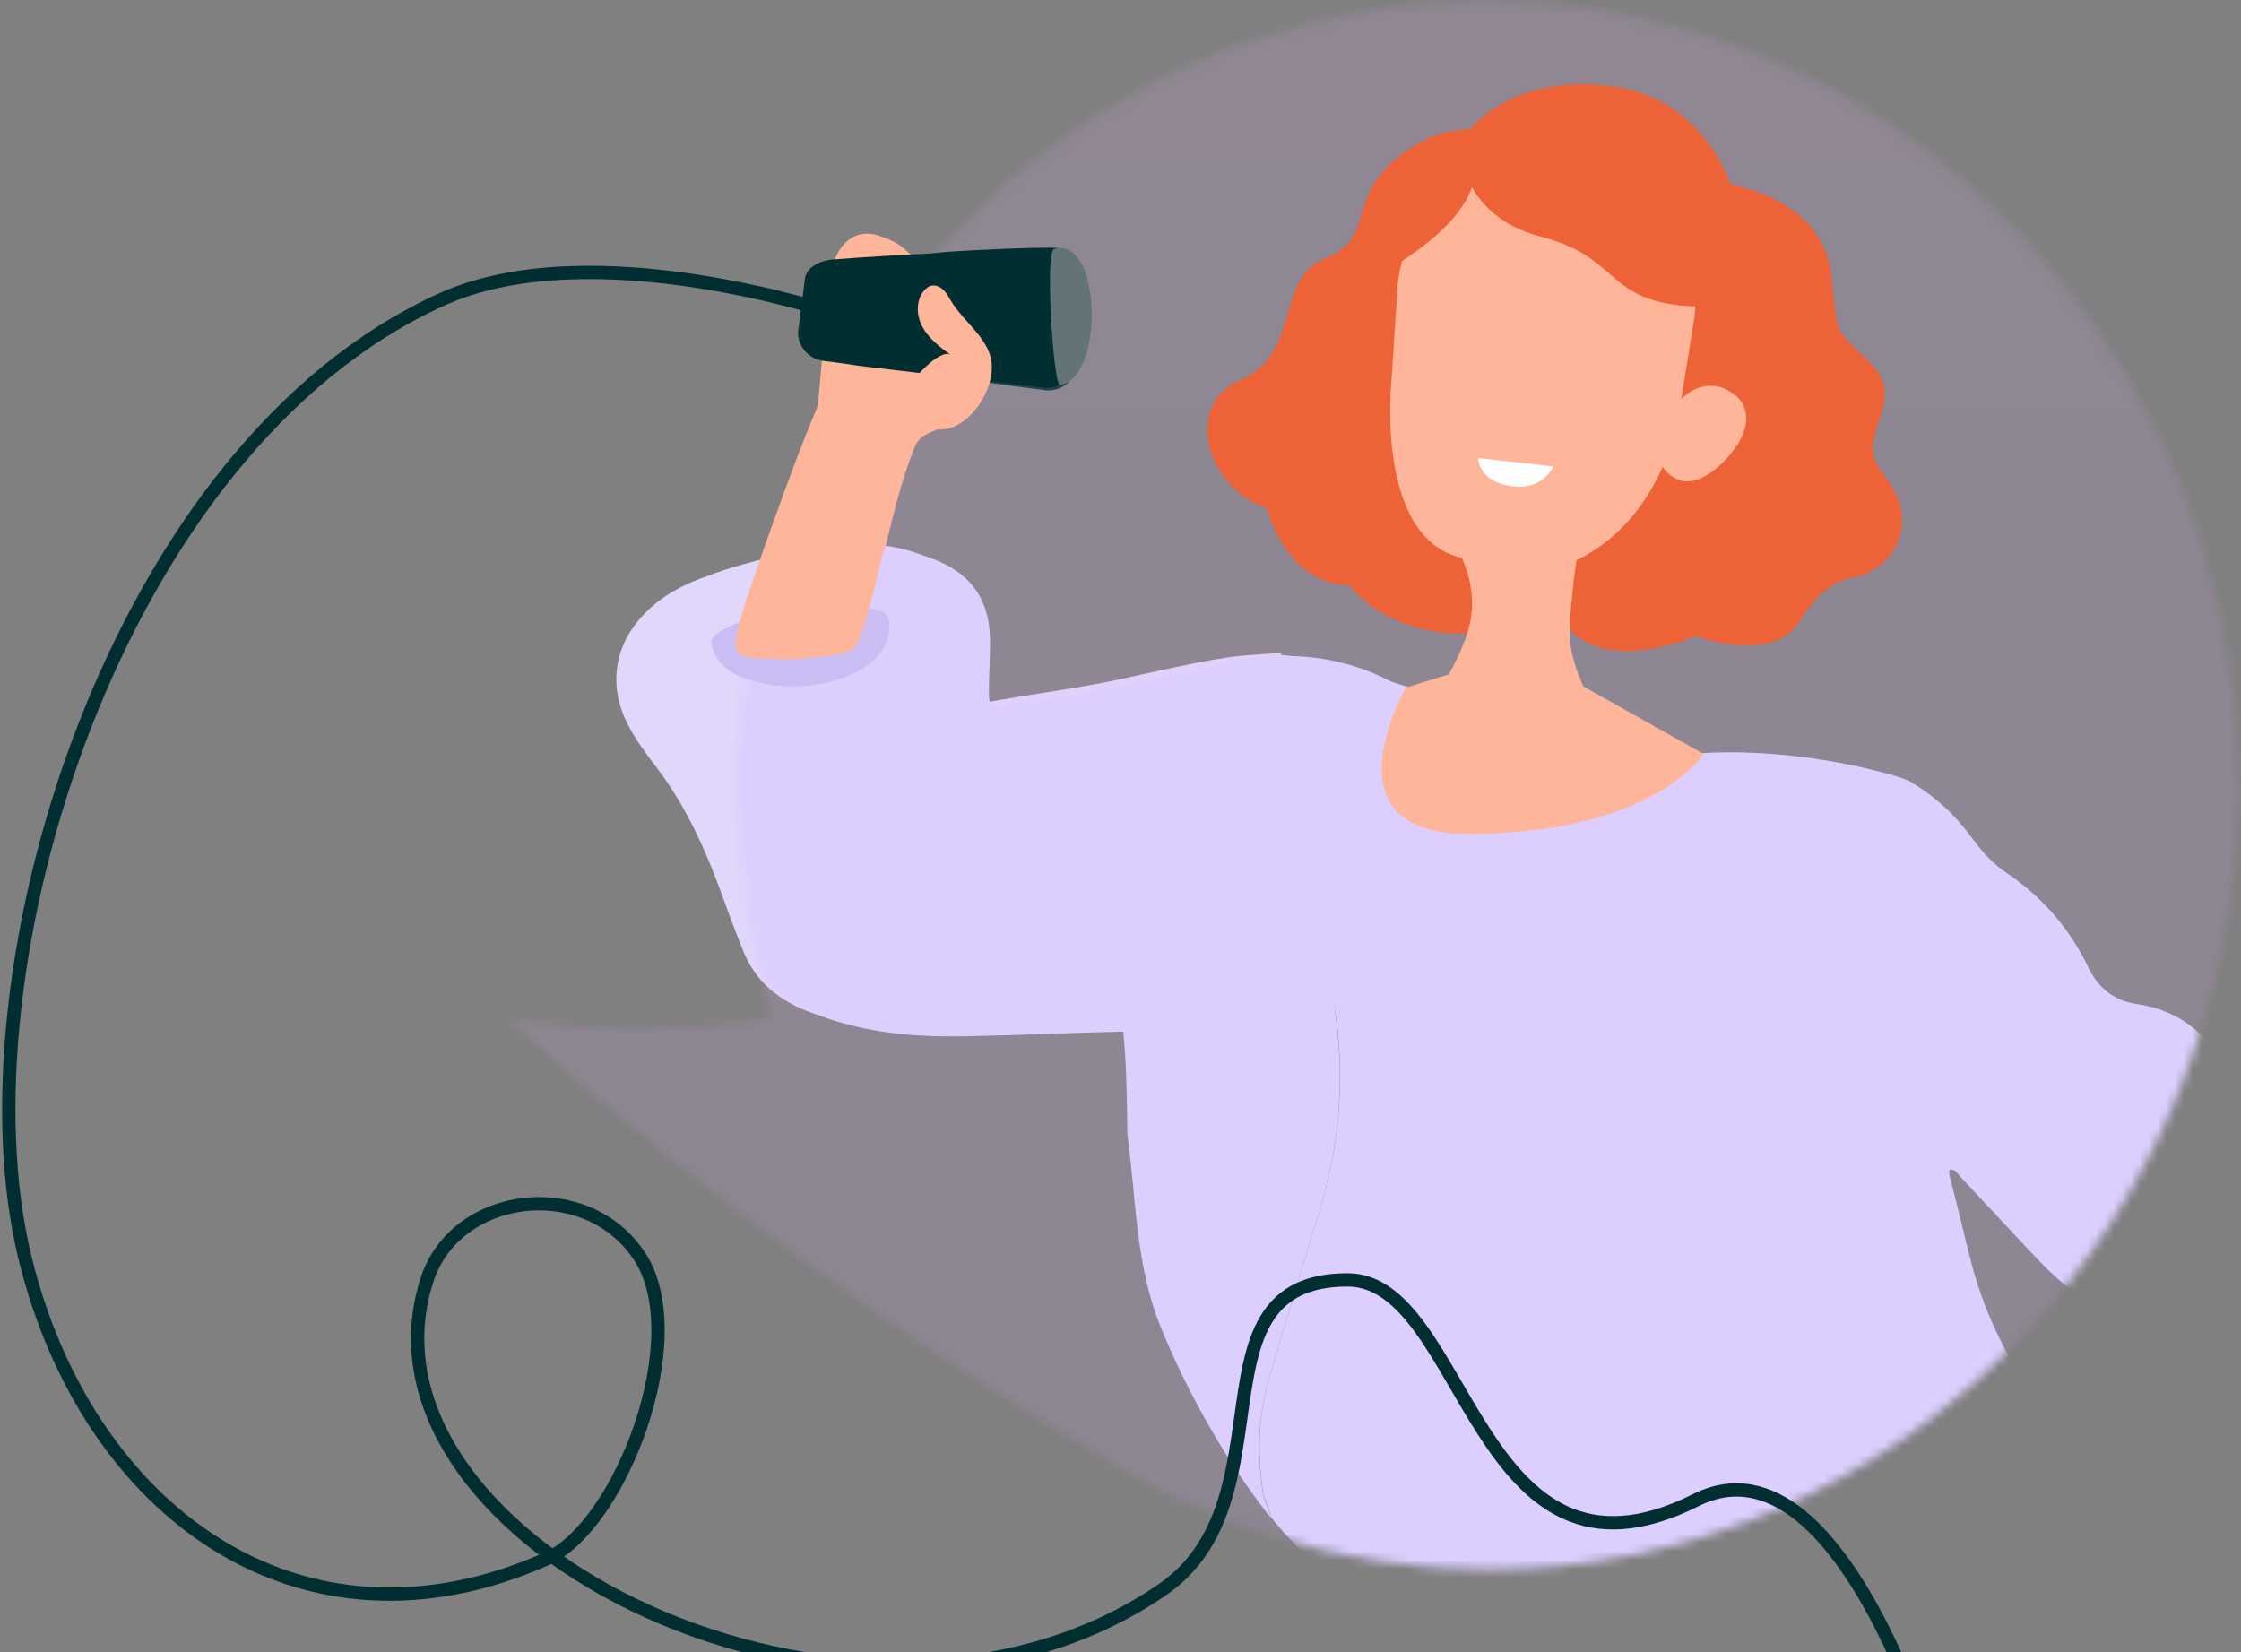 <svg width="255" height="188" viewBox="0 0 255 188" fill="none" xmlns="http://www.w3.org/2000/svg">
<rect x="0" y="0" width="255" height="188" fill="#808080" stroke="none"/>
<g clip-path="url(#clip0)">
<path d="M74.123 69.076C75.967 67.441 78.164 66.334 80.527 65.542C84.825 63.803 93.826 62.005 93.826 62.005C97.233 61.783 100.617 61.754 103.89 62.8C108.755 64.356 111.159 67.433 111.211 72.32C111.231 74.182 111.094 76.047 111.085 77.911C111.073 80.045 111.218 80.111 113.383 79.713C115.048 79.407 122.753 78.222 124.694 77.849C129.622 76.901 134.484 75.626 139.444 74.847C141.216 74.568 143.432 74.463 145.768 74.297C146.135 77.423 146.73 80.503 147.784 83.512C140.619 111.756 137.461 116.952 136.025 116.909C126.686 116.618 117.349 117.263 108.012 117.418C102.729 117.507 97.495 117.051 92.501 115.299C88.749 113.984 85.941 111.74 84.519 108.094C83.843 106.361 83.155 104.631 82.531 102.878C80.57 97.369 78.287 92.017 74.677 87.288C73.538 85.797 72.415 84.291 71.535 82.633C68.993 77.843 69.921 72.8 74.123 69.076Z" fill="#E0D7FB"/>
<path d="M80.934 73.19C80.382 70.391 100.015 66.423 100.816 69.414C103.136 78.075 82.581 81.535 80.934 73.19Z" fill="#CABDF3"/>
<path d="M84.709 68.899C83.219 73.916 83.151 74.714 86.132 74.891C89.709 75.103 90.281 75.048 93.139 74.77C96.57 74.438 97.665 74.145 98.061 72.238C98.66 70.664 99.046 69.01 99.528 67.392C100.92 61.909 101.94 56.322 104.02 51.027C104.427 49.99 105.033 49.419 106.185 48.988C108.99 47.94 111.035 45.93 112.284 43.285C113 41.77 112.912 40.196 111.262 39.164C110.254 38.534 110.146 37.729 110.403 36.855C110.759 35.646 110.261 34.834 109.372 34.059C107.158 32.126 104.969 30.166 102.769 28.219C101.994 27.534 101.029 27.177 100.08 26.84C97.976 26.096 96.015 27.059 95.101 29.272C94.348 31.096 94.286 33.066 94.088 34.997C93.75 38.304 93.491 41.619 93.173 44.929C93.112 45.57 93.057 46.251 92.8 46.826C90.525 51.944 85.213 67.199 84.709 68.899Z" fill="#FFB599"/>
<path d="M119.768 28.546C113.224 28.389 101.357 29.008 95.113 29.504C93.65 29.536 91.931 30.184 91.611 31.578L90.892 37.169C90.473 38.997 91.769 40.811 93.677 41.064L118.868 44.399C120.598 44.629 122.174 43.478 122.437 41.797L122.419 32.046C122.717 30.141 121.74 28.594 119.768 28.546Z" fill="#002E31"/>
<mask id="mask0" mask-type="alpha" maskUnits="userSpaceOnUse" x="58" y="0" width="197" height="179">
<path d="M123.701 164.715C136.888 173.453 152.506 178.546 169.263 178.579C216.418 178.671 254.645 138.814 254.645 89.553C254.645 40.294 216.418 0.287 169.263 0.194C122.108 0.102 83.882 39.959 83.882 89.219C83.882 98.544 85.257 107.537 87.8 115.991C79.036 117.298 68.703 117.776 58 115.983C58 115.983 84.714 141.654 123.701 164.715Z" fill="white"/>
</mask>
<g mask="url(#mask0)">
<rect opacity="0.15" x="25.092" y="-46.41" width="262.368" height="233.336" fill="url(#paint0_linear)"/>
<path d="M161.11 185.25C154.693 182.315 149.042 178.232 144.654 172.683C144.606 172.549 144.564 172.414 144.53 172.277C144.317 171.377 143.832 170.547 143.693 169.59C143.072 165.327 143.193 161.095 144.394 156.954C146.261 150.506 148.216 144.087 150.176 137.668C152.36 130.511 153.035 123.227 152.041 115.818C150.864 107.046 143.807 98.858 147.039 90.55C148.582 86.587 140.456 74.776 145.676 74.55C148.575 74.424 165.568 79.584 167.662 80.876C167.356 82.311 165.936 83.159 165.259 84.391C163.048 88.41 163.397 84.4 166.5 87.861C168.51 90.105 169.948 91.098 173 89.5C176.575 87.628 179.655 90.201 178.882 86.384C178.639 85.184 178.253 84.012 177.934 82.828C178.429 82.693 178.901 82.659 179.265 83.12C180.382 84.869 190.846 86.196 192.077 87.861C198.351 96.352 199.524 105.088 200.518 115.343C201.287 123.276 197.742 129.528 200.562 142.216C201.911 148.284 202.11 149.87 204.465 156.254C206.623 162.106 208.454 165.559 208.763 172.753C208.896 175.843 227.362 177.225 225.546 180.357C223.307 184.221 201.603 188.623 191.715 189.402C181.163 189.216 172.474 190.053 161.11 185.25Z" fill="#DCCFFF"/>
<path d="M223.056 133.894C222.754 133.573 222.582 133.031 221.847 133.099C221.714 133.543 221.892 133.979 222.001 134.415C222.563 136.674 223.149 138.926 223.682 141.19C225.403 148.513 227.117 151.919 230.869 158.423C231.806 160.68 232.71 162.931 232.597 165.402C233.559 170.756 230.663 177.158 227.154 179.8C221.638 183.952 216.289 185.318 209.159 186.603C208.525 184.258 208.339 181.228 205.984 177.352C203.441 170.271 200.226 163.458 197.559 156.431C195.708 151.552 194.76 146.451 194.243 141.253C193.63 135.114 193.259 128.966 193.743 122.823C194.168 117.434 194.433 112.039 194.788 106.647C195.041 102.81 194.822 98.982 194.247 95.197C193.84 92.515 191.599 88.498 190.5 86C198.184 84.985 207.398 86.013 214.959 88.094C215.706 88.299 216.429 88.544 217.14 88.814C219.809 90.349 222.179 92.384 224.164 95.061C225.303 96.597 226.533 98.127 228.145 99.206C232.304 101.984 235.469 105.588 237.631 110.083C238.744 112.397 240.514 113.872 243.13 114.249C246.942 114.8 249.964 116.639 252.17 119.796C252.484 120.245 252.872 120.64 253.213 121.069C254.61 122.824 256.37 124.069 258.407 125.021C260.805 126.142 263.381 126.607 265.903 127.271C267.984 127.82 269.997 128.498 271.622 129.978C277.278 135.132 279.056 141.48 277.287 148.826C276.348 152.724 274.088 156.207 271.203 158.966C266.854 163.124 261.551 165.501 255.483 165.263C249.463 165.027 245.214 162.142 242.917 156.546C242.033 154.393 240.96 152.32 240.239 150.098C240.007 149.386 239.637 148.744 238.825 148.443C235.689 147.282 233.434 144.954 231.211 142.61C228.475 139.722 225.783 136.792 223.056 133.894Z" fill="#DCCFFF"/>
<path fill-rule="evenodd" clip-rule="evenodd" d="M81.973 66.053C79.61 66.845 77.412 67.952 75.568 69.587C71.367 73.311 70.439 78.354 72.981 83.144C73.861 84.802 74.984 86.308 76.122 87.799C79.733 92.528 82.015 97.88 83.977 103.389C84.507 104.878 85.083 106.351 85.659 107.822C85.761 108.083 85.863 108.344 85.965 108.605C87.386 112.251 90.195 114.495 93.947 115.81C98.941 117.562 104.175 118.018 109.458 117.929C112.663 117.876 115.868 117.765 119.073 117.654C121.982 117.553 124.892 117.452 127.802 117.394C128.159 120.722 128.209 124.069 128.26 127.455C128.267 127.979 128.275 128.503 128.284 129.028C128.55 130.995 128.74 132.974 128.93 134.951C129.455 140.417 129.979 145.869 132.085 151.033C135.166 158.587 139.538 166.309 144.603 172.726C144.605 172.728 144.608 172.731 144.61 172.733C144.614 172.738 144.618 172.742 144.622 172.747C144.575 172.613 144.533 172.478 144.5 172.341C144.408 171.954 144.266 171.58 144.123 171.203C143.933 170.704 143.742 170.2 143.663 169.655C143.041 165.391 143.163 161.16 144.363 157.017C146.23 150.571 148.185 144.151 150.145 137.731C152.329 130.575 153.005 123.292 152.01 115.883C150.834 107.111 151.454 98.54 154.687 90.234C155.751 87.499 156.83 84.768 157.909 82.038C158.393 80.813 158.877 79.588 159.36 78.362C159.269 78.287 159.181 78.203 159.093 78.119C158.902 77.937 158.711 77.754 158.483 77.662C151.725 74.044 144.394 73.986 137.925 75.878C135.947 76.257 133.98 76.69 132.012 77.123C130.058 77.552 128.104 77.982 126.139 78.359C125.054 78.569 122.165 79.031 119.539 79.452C117.47 79.784 115.563 80.089 114.829 80.224C112.664 80.622 112.519 80.556 112.53 78.422C112.534 77.587 112.564 76.752 112.594 75.917C112.631 74.888 112.668 73.859 112.657 72.831C112.605 67.944 110.201 64.867 105.336 63.311C102.063 62.265 98.679 62.294 95.272 62.516C95.272 62.516 86.271 64.314 81.973 66.053Z" fill="#DCCFFF"/>
<path d="M80.987 72.714C80.639 69.882 100.506 67.341 101.089 70.382C102.778 79.188 82.028 81.156 80.987 72.714Z" fill="#CABDF3"/>
<path d="M252.241 157.18C253.398 159.238 267.886 151.18 266.783 148.867C263.586 142.169 248.79 151.042 252.241 157.18Z" fill="#CABDF3"/>
<path d="M84.895 68.969C83.419 73.947 83.35 74.737 86.263 74.901C89.759 75.098 90.319 75.041 93.114 74.756C96.47 74.413 97.541 74.119 97.936 72.227C98.527 70.666 98.911 69.025 99.388 67.42C100.771 61.981 101.79 56.441 103.844 51.186C104.246 50.157 104.84 49.588 105.968 49.157C108.714 48.108 110.721 46.108 111.952 43.483C112.659 41.978 112.578 40.419 110.969 39.403C109.986 38.783 109.884 37.985 110.138 37.118C110.492 35.919 110.007 35.116 109.141 34.351C106.984 32.444 104.852 30.51 102.708 28.589C101.953 27.914 101.011 27.563 100.085 27.233C98.031 26.504 96.109 27.466 95.207 29.662C94.465 31.473 94.396 33.425 94.195 35.339C93.852 38.617 93.585 41.903 93.262 45.184C93.2 45.82 93.144 46.495 92.89 47.066C90.646 52.146 85.394 67.283 84.895 68.969Z" fill="#FFB599"/>
<path d="M119.925 28.192C113.555 28.152 101.988 28.986 95.898 29.596C94.474 29.654 92.788 30.336 92.45 31.74L91.649 37.364C91.208 39.205 92.438 41.002 94.291 41.221L118.762 44.116C120.443 44.316 121.999 43.133 122.285 41.441L122.444 31.656C122.769 29.74 121.845 28.205 119.925 28.192Z" fill="#002E31"/>
<path d="M120.551 43.823C119.799 42.868 118.891 28.583 119.977 28.308C125.435 26.924 125.643 43.229 120.551 43.823Z" fill="#627475"/>
<path d="M112.706 40.584C112.01 38.123 109.631 36.535 108.286 34.353C107.999 33.89 107.754 33.389 107.366 33.005C106.979 32.619 106.396 32.364 105.876 32.536C105.656 32.609 105.466 32.751 105.3 32.912C104.201 33.98 104.227 35.821 104.951 37.172C105.675 38.523 106.943 39.493 108.185 40.4C106.989 39.527 103.49 43.45 103.227 44.41C102.79 45.999 103.767 47.67 105.187 48.421C109.375 50.636 113.75 44.267 112.706 40.584Z" fill="#FFB599"/>
<path d="M262.995 149.213C263.818 149.882 264.66 150.53 265.465 151.22C266.988 152.527 268.478 153.871 269.982 155.2C270.436 155.721 272.644 157.845 273.524 157.832C274.323 157.82 280.949 157.366 283.454 157.303C286.032 157.239 288.594 157.386 291.12 156.714C291.836 156.525 292.928 156.341 293.201 156.924C293.928 158.48 290.731 159.751 289.644 159.977C289.434 160.022 289.209 160.138 289.215 160.429C289.222 160.716 289.449 160.815 289.662 160.88C289.934 160.962 290.221 160.993 290.501 161.051C291.625 161.285 292.751 161.504 293.868 161.762C294.313 161.865 294.808 162.014 294.891 162.56C294.985 163.166 294.554 163.504 294.101 163.777C293.35 164.231 292.515 164.402 291.65 164.506C289.522 164.759 287.418 164.541 285.31 164.252C284.652 164.161 283.967 163.881 283.32 164.272C283.319 164.567 283.506 164.683 283.708 164.809C285.227 165.756 286.794 166.589 288.544 167.037C289.134 167.189 289.575 167.602 289.506 168.295C289.443 168.926 288.94 169.1 288.416 169.219C287.229 169.486 286.064 169.617 284.865 169.16C283.202 168.528 281.458 168.099 279.943 167.107C279.585 166.872 279.215 166.813 278.796 166.881C277.834 167.036 276.865 167.144 275.905 167.311C275.057 167.459 274.993 167.63 275.423 168.482C275.969 169.563 276.515 170.645 277.099 171.705C277.504 172.439 277.586 173.244 277.711 174.037C277.799 174.597 277.602 175.094 277.037 175.29C276.526 175.467 276.156 175.157 275.885 174.747C275.662 174.411 275.446 174.065 275.268 173.704C274.877 172.909 274.318 172.261 273.647 171.697C272.588 170.807 271.57 169.861 270.463 169.037C268.414 167.513 267.124 165.559 266.809 163C266.735 162.404 266.58 161.863 266.101 161.472C265.432 160.928 264.898 160.223 264.121 159.809C262.189 157.815 259.916 156.263 257.66 154.682C256.677 153.994 255.706 153.273 254.812 152.474C257.293 150.116 260.2 149.339 262.995 149.213Z" fill="#FFB599"/>
<path d="M173.846 16.261C173.846 16.261 166.71 12.15 159.738 17.373C152.765 22.595 156.773 27.04 150.879 29.352C144.986 31.664 148.137 40.232 141.231 43.201C134.323 46.171 137.583 55.758 144.115 57.797C144.115 57.797 146.374 66.597 153.501 66.568C153.501 66.568 159.201 74.517 172.399 71.343L177.284 69.952L173.846 16.261Z" fill="#ED6337"/>
<path d="M199.263 21.625C199.263 21.625 207.58 23.654 208.375 31.317C209.17 38.979 208.773 37.144 212.978 41.469C217.182 45.794 210.84 49.448 214.091 53.668C215.751 55.822 216.456 57.511 216.43 59.364C216.382 62.629 213.822 65.257 210.596 65.796C208.396 66.164 206.427 67.984 204.85 70.585C201.721 75.745 192.982 72.379 192.982 72.379C192.982 72.379 183.92 76.377 179.121 72.124C174.323 67.871 187.861 18.151 187.861 18.151L199.263 21.625Z" fill="#ED6337"/>
<path d="M166.425 15.86C166.425 15.86 170.723 8.392 183.026 9.764C195.328 11.135 197.788 23.601 197.788 23.601L178.792 31.338L166.425 15.86Z" fill="#ED6337"/>
<path d="M190.295 46.753C188.857 49.19 187.448 52.885 190.826 54.53C193.181 55.677 196.444 52.736 197.883 50.299C199.321 47.862 198.87 45.553 196.532 44.366C194.197 43.179 191.733 44.317 190.295 46.753Z" fill="#FFB599"/>
<path d="M155.04 29.554C153.899 39.708 162.072 48.954 173.296 50.205C184.519 51.456 195.779 43.956 196.92 33.802C198.061 23.648 188.65 14.684 177.428 13.433C166.204 12.182 156.181 19.399 155.04 29.554Z" fill="#ED6337"/>
<path d="M180 59.865C180 59.865 178.65 67.324 178.616 72.18C178.582 77.036 183.742 84.704 183.742 84.704L161.72 81.593C161.72 81.593 166.196 75.729 167.263 70.915C168.332 66.092 165.51 61.919 165.51 61.919L180 59.865Z" fill="#FFB599"/>
<path d="M177.775 17.733C186.743 18.733 193.837 26.953 192.821 36.004L191.084 46.809C191.084 46.809 189.167 62.188 174.824 65.333C173.234 65.681 168.833 64.328 167.359 63.639C156.244 62.467 158.344 43.16 158.344 43.16L159.048 32.24C160.065 23.189 168.809 16.734 177.775 17.733Z" fill="#FFB599"/>
<path d="M176.749 53.073L168.195 52.118C168.195 52.118 168.178 54.897 172.164 55.342C175.699 55.737 176.749 53.073 176.749 53.073Z" fill="white"/>
<path d="M165.915 15.803C165.915 15.803 165.786 24.484 175.333 26.926C185.066 29.417 182.275 34.946 194.442 34.902C194.442 34.902 199.489 29.11 193.779 21.916C190 17.154 182.078 12.651 176.049 12.584C174.021 12.562 168.865 15.546 165.915 15.803Z" fill="#ED6337"/>
<path d="M167.106 16.544C167.106 16.544 172.566 23.415 154.243 32.72C154.243 32.72 153.896 29.116 156.146 25.715C158.396 22.315 167.106 16.544 167.106 16.544Z" fill="#ED6337"/>
<path d="M193.851 85.789L173.213 74.201L159.969 78.241C159.969 78.241 150.364 94.89 167.04 94.886C188.266 94.881 193.851 85.789 193.851 85.789Z" fill="#FFB599"/>
</g>
<path d="M95.242 35.731C95.242 35.731 67.513 26.323 50.349 34.041C12.937 50.864 -5.04 110.603 2.814 142.996C9.855 172.034 34.252 189.832 62.232 177.369C70.594 173.644 78.839 152.259 72.796 142.996C66.752 133.733 51.841 135.566 48.588 145.643C38.905 175.638 97.59 204.591 132.213 180.932C147.17 170.711 134.853 145.643 153.339 145.643C166.983 145.643 167.84 183.295 192.951 170.711C210.557 161.889 222 206 222 206" stroke="#002E31" stroke-width="1.516"/>
</g>
<defs>
<linearGradient id="paint0_linear" x1="156.276" y1="196.75" x2="156.276" y2="-47.081" gradientUnits="userSpaceOnUse">
<stop stop-color="#DBA2FF"/>
<stop offset="1" stop-color="#EAAFFF"/>
</linearGradient>
<clipPath id="clip0">
<rect width="255" height="188" fill="white"/>
</clipPath>
</defs>
</svg>
